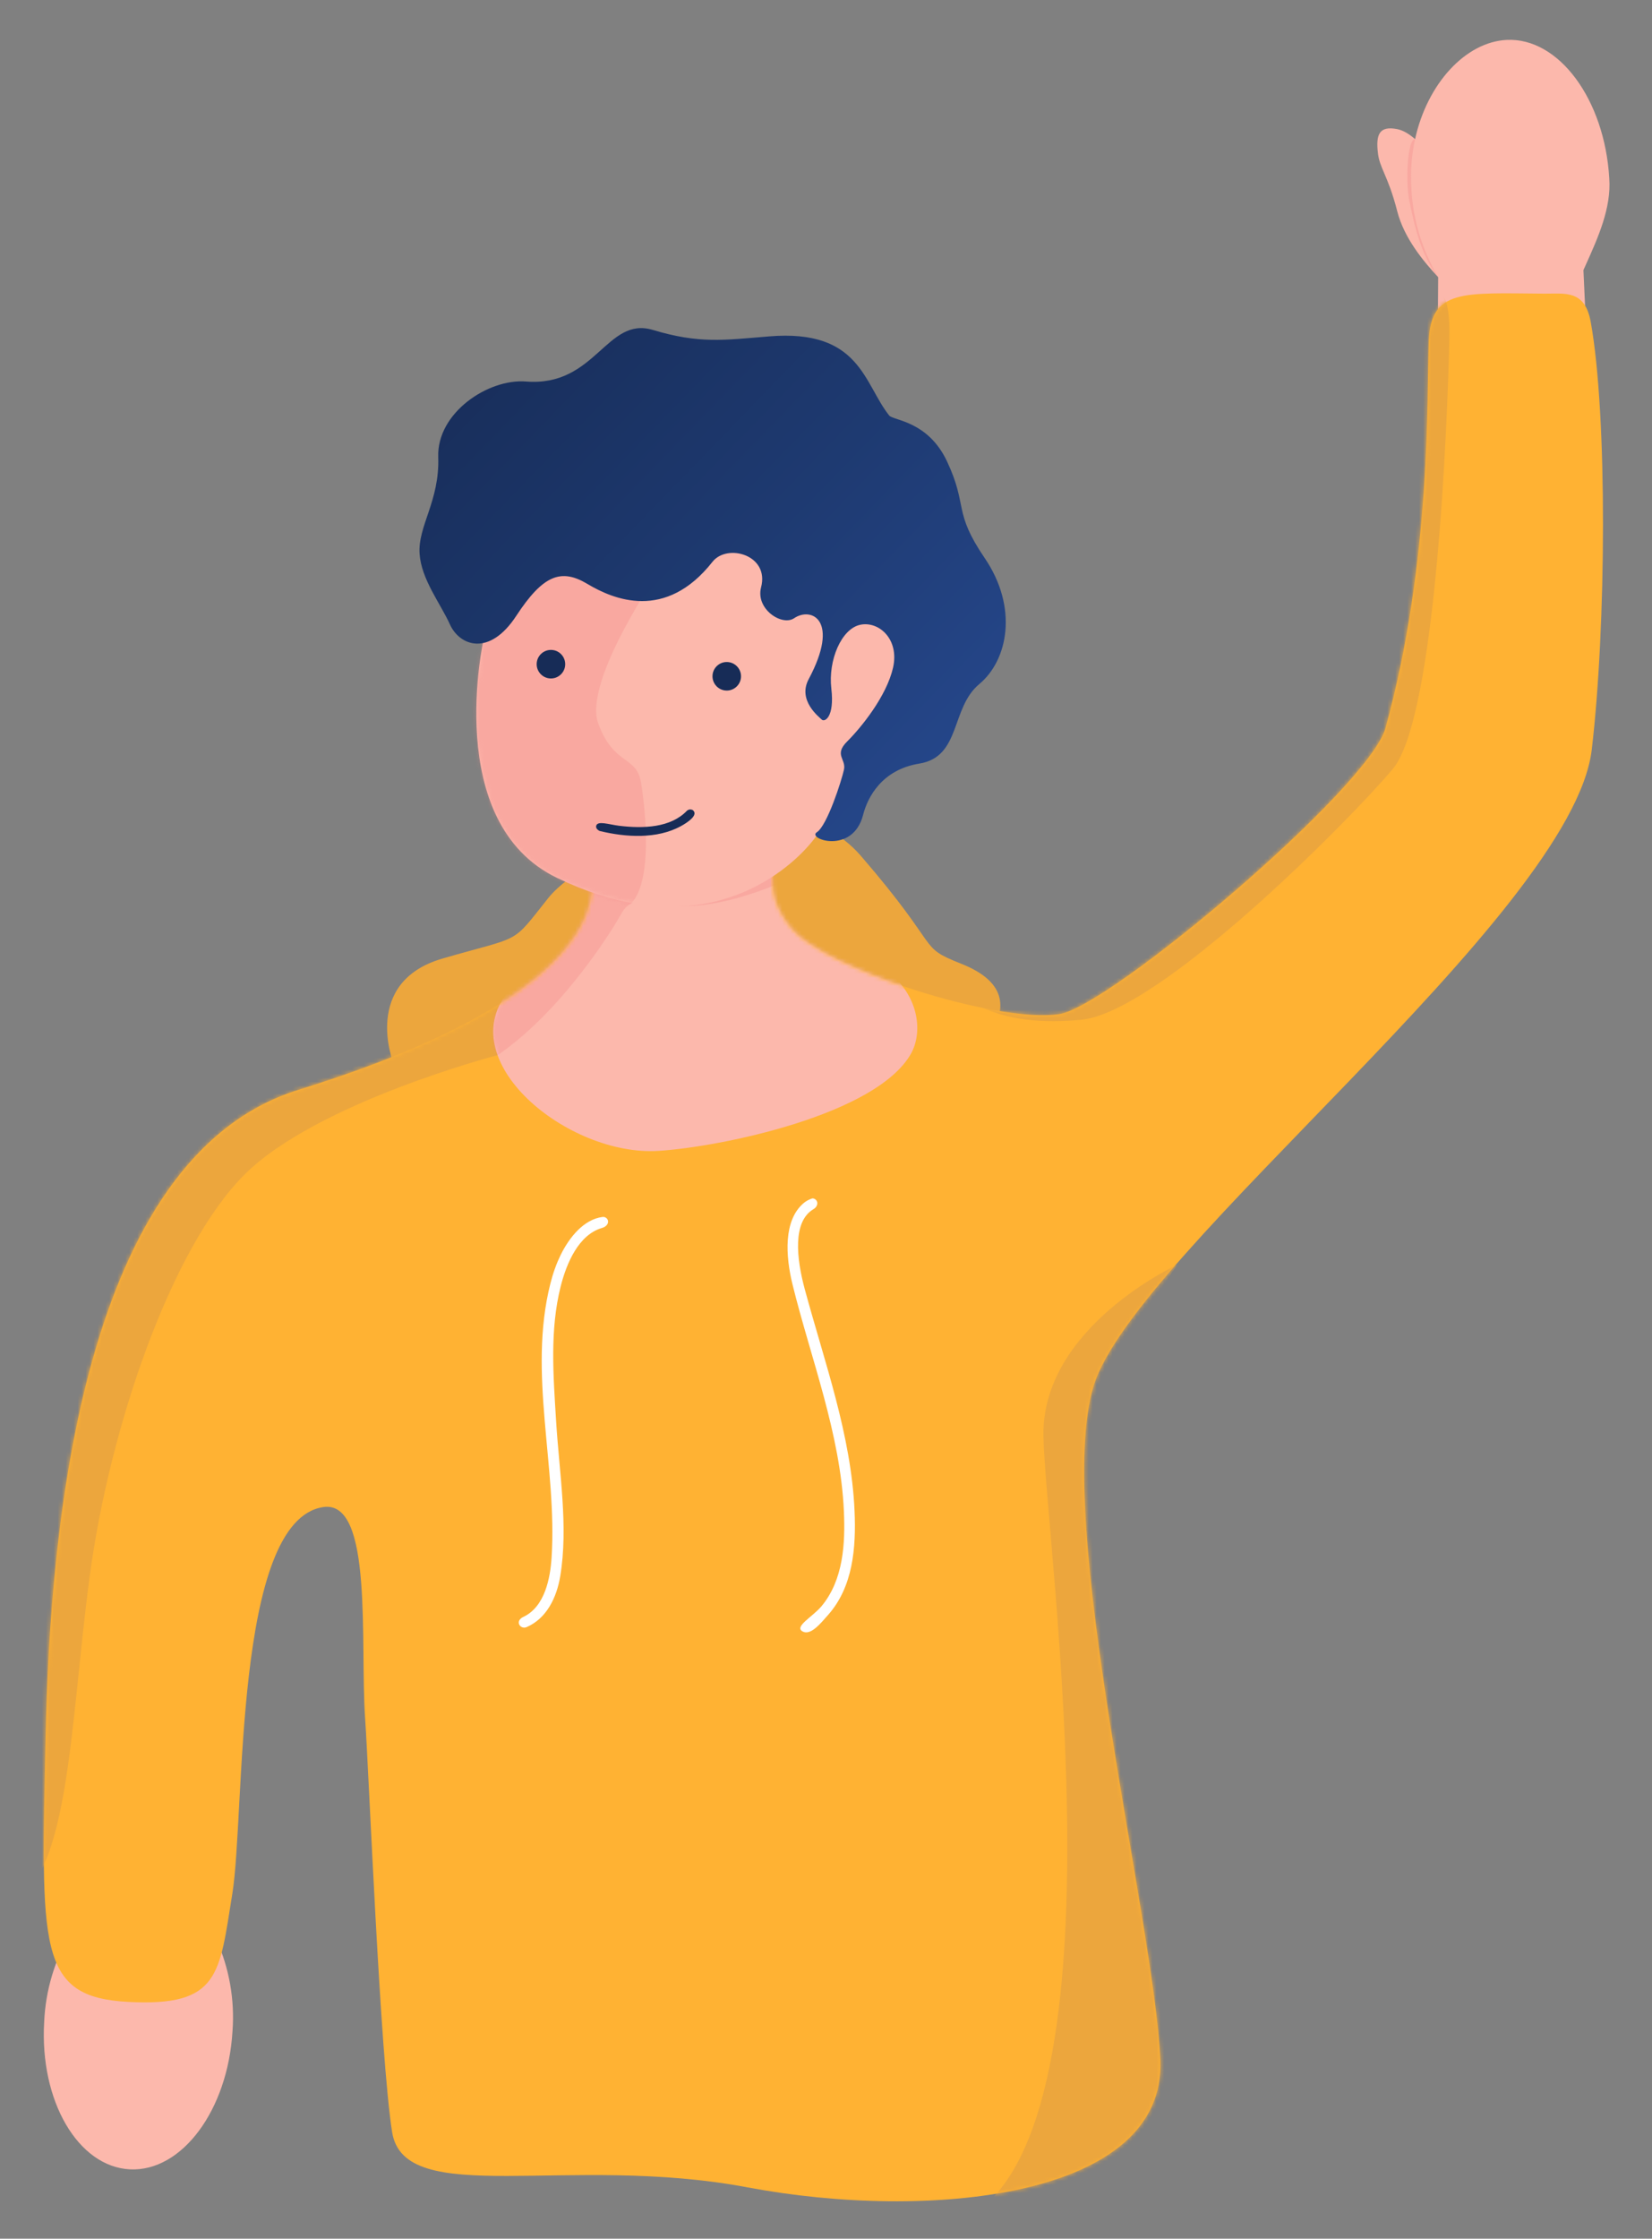 <svg width="415" height="562" viewBox="0 0 415 562" fill="none" xmlns="http://www.w3.org/2000/svg">
  <rect x="0" y="0" width="415" height="562" fill="#808080" stroke="none"/>
  <g id="human_3">
    <path id="hood" fill-rule="evenodd" clip-rule="evenodd"
      d="M98.749 266.641C98.749 266.641 90.867 246.513 111.191 240.622C131.515 234.732 128.187 237.413 137.733 225.436C147.279 213.46 195.433 190.725 216.285 214.881C237.136 239.037 230.223 237.447 241.557 241.974C252.892 246.501 253.724 253.418 247.202 262.107C240.68 270.796 120.052 285.444 111.77 279.519C103.489 273.594 98.749 266.641 98.749 266.641Z"
      fill="#ECA63D" />
    <g id="hand">
      <path id="hand-container" fill-rule="evenodd" clip-rule="evenodd"
        d="M361.284 69.588C357.529 65.552 352.713 59.749 350.994 53.011C349.807 48.361 348.641 45.622 347.743 43.511C346.964 41.681 346.386 40.323 346.17 38.603C345.551 33.678 346.52 31.545 350.994 32.414C352.434 32.694 353.958 33.599 355.483 34.917C358.57 20.885 368.233 10.528 378.501 10.019C391.576 9.385 403.095 24.944 404.262 44.736C404.815 52.174 401.456 59.629 398.353 66.516C398.159 66.947 397.966 67.375 397.775 67.8L398.377 81C398.377 86.788 391.545 89.91 383.74 90.604L385.72 95.155C383.578 94.936 380.933 93.1 378.325 90.703C369.546 90.261 361.207 86.921 361.207 81L361.284 69.588Z"
        fill="#FCB8AC" />
      <path id="hand-shadow"
        d="M355.483 34.917C354.646 38.721 354.293 42.795 354.542 47.016C354.879 54.922 357.187 62.662 361.285 69.565L361.285 69.588C357.002 64.225 355.254 56.482 354.002 50.225C353.101 45.725 353.501 34.917 355.483 34.917Z"
        fill="#F48A8B" fill-opacity="0.34" />
    </g>
    <path id="uuid-298a271f-a3d1-4ea5-9ac1-ac2853dfa275-47-45-47-73-79-44-44-47-415"
      d="M11.097 507.595C9.93 527.386 19.596 543.945 32.647 544.593C45.721 545.226 57.241 529.667 58.408 509.876C58.995 501.973 57.576 494.051 54.33 486.811L58.16 402.861L17.279 402.225L17.84 485.046C13.742 491.95 11.434 499.69 11.097 507.595Z"
      fill="#FCB8AC" />
    <g id="body-full">
      <path id="body-container" fill-rule="evenodd" clip-rule="evenodd"
        d="M146.43 213.204C146.43 213.204 168.819 244.471 74.944 273.604C20.639 290.457 12.52 383.3 11.457 436.11C10.395 488.919 9.238 501.353 32.249 502.561C55.261 503.768 55.085 495.589 58.36 475.429C61.635 455.268 58.575 381.741 81.2 378.334C93.839 376.43 90.4 412.388 91.723 431.389C92.672 445.004 95.474 516.129 98.501 535.225C101.575 554.609 142.651 540.609 187.805 549.115C232.959 557.621 293.034 551.949 291.497 517.087C289.96 482.225 264.636 381.417 274.721 347.956C284.806 314.495 394.959 229.617 399.865 188.2C403.512 157.418 403.83 104.07 399.606 80.808C398.134 72.696 393.203 73.749 387.942 73.715C367.454 73.583 359.416 72.452 358.91 85.753C358.404 99.054 359.671 140.738 348.047 182.78C343.904 197.764 278.966 252.649 266.129 254.584C250.267 256.975 207.279 243.104 198.915 233.163C190.551 223.222 195.784 216.443 194.521 209.338C193.258 202.233 163.672 193.547 156.475 198.911C149.278 204.275 146.43 213.204 146.43 213.204Z"
        fill="#FFB233" />
      <mask id="mask0_150598_5272" style="mask-type:luminance" maskUnits="userSpaceOnUse" x="11" y="73" width="392"
        height="480">
        <g id="body-mask">
          <path id="Vector"
            d="M146.43 213.204C146.43 213.204 168.819 244.471 74.944 273.604C20.639 290.457 12.52 383.3 11.457 436.11C10.395 488.919 9.238 501.353 32.249 502.561C55.261 503.768 55.085 495.589 58.36 475.429C61.635 455.268 58.575 381.741 81.2 378.334C93.839 376.43 90.4 412.388 91.723 431.389C92.672 445.004 95.547 494.619 98.575 513.715C101.648 533.099 142.651 540.609 187.805 549.115C232.959 557.621 293.034 551.949 291.497 517.087C289.96 482.225 264.636 381.417 274.721 347.956C284.806 314.495 394.959 229.617 399.865 188.2C403.512 157.418 403.83 104.07 399.606 80.808C398.134 72.696 393.203 73.749 387.942 73.715C367.454 73.583 359.416 72.452 358.91 85.753C358.404 99.054 359.671 140.738 348.047 182.78C343.904 197.764 278.966 252.649 266.129 254.584C250.267 256.975 207.279 243.104 198.915 233.163C190.551 223.222 195.784 216.443 194.521 209.338C193.258 202.233 163.672 193.547 156.475 198.911C149.278 204.275 146.43 213.204 146.43 213.204Z"
            fill="white" />
        </g>
      </mask>
      <g mask="url(#mask0_150598_5272)">
        <path id="body-left-shadow" fill-rule="evenodd" clip-rule="evenodd"
          d="M295.795 317.482C295.795 317.482 261.502 333.146 262.119 360.704C262.736 388.262 284.275 537.251 241.716 557.435C199.158 577.618 285.59 639.94 341.421 572.598C397.252 505.255 312.652 521.124 295.562 427.815C281.769 352.503 280.159 352.956 283.014 341.956C285.868 330.957 295.795 317.482 295.795 317.482Z"
          fill="#ECA63D" />
        <path id="arm-left-shadow" fill-rule="evenodd" clip-rule="evenodd"
          d="M125.033 264.874C125.033 264.874 79.412 276.749 61.265 295.019C43.119 313.289 27.614 357.776 22.52 395.801C17.425 433.826 17.492 475.413 0.533 478.077C-16.426 480.74 -0.132 432.081 8.405 381.172C16.943 330.264 33.81 278.027 76.95 265.443C120.089 252.86 126.014 247.584 125.909 250.371C125.804 253.157 127.014 258.15 126.757 260.358C126.499 262.566 125.033 264.874 125.033 264.874Z"
          fill="#ECA63D" />
        <path id="arm-right-shadow" fill-rule="evenodd" clip-rule="evenodd"
          d="M355.881 75.226C355.881 75.226 364.537 64.892 364.097 84.934C363.657 104.977 360.833 180.028 349.865 193.066C338.897 206.104 291.251 254.11 271.596 256.005C255.367 257.57 247.196 253.619 242.452 250.52C237.707 247.422 255.479 256.151 270.712 246.205C285.944 236.259 339.671 201.415 345.733 165.926C351.794 130.438 355.352 82.583 355.352 82.583L355.881 75.226Z"
          fill="#ECA63D" />
        <g id="neck">
          <path id="neck-container" fill-rule="evenodd" clip-rule="evenodd"
            d="M142.671 211.072C142.671 211.072 150.056 222.944 128.055 248.447C112.89 266.026 142.576 290.372 165.43 288.918C181.102 287.921 220.141 279.877 228.834 264.537C231.75 259.39 231.003 250.668 223.788 244.499C216.394 238.177 202.482 234.458 201.689 233.516C192.283 222.337 198.169 214.715 196.748 206.725C195.328 198.736 162.059 188.969 153.966 195C145.873 201.032 142.671 211.072 142.671 211.072Z"
            fill="#FCB8AC" />
          <mask id="mask1_150598_5272" style="mask-type:luminance" maskUnits="userSpaceOnUse" x="123" y="193"
            width="108" height="96">
            <g id="neck-mask">
              <path id="Vector_2"
                d="M142.671 211.072C142.671 211.072 150.056 222.944 128.055 248.447C112.891 266.026 142.576 290.372 165.43 288.918C181.102 287.921 220.141 279.877 228.834 264.537C231.75 259.39 231.003 250.668 223.788 244.499C216.395 238.177 202.482 234.458 201.689 233.516C192.284 222.337 198.169 214.715 196.749 206.725C195.328 198.736 162.059 188.969 153.966 195C145.873 201.032 142.671 211.072 142.671 211.072Z"
                fill="white" />
            </g>
          </mask>
          <g mask="url(#mask1_150598_5272)">
            <path id="neck-shadow" fill-rule="evenodd" clip-rule="evenodd"
              d="M196.114 219.536C196.114 219.536 200.439 219.835 195.507 221.865C165.056 234.402 160.795 220.673 155.833 229.798C153.051 234.914 130.032 271.603 106.012 271.739C81.992 271.876 110.565 251.036 120.708 244.352C130.852 237.667 142.243 227.614 144.092 220.684C145.942 213.754 138.314 213.555 151.722 212.641C165.13 211.726 187.473 214.711 190.315 216.213C193.157 217.715 196.114 219.536 196.114 219.536Z"
              fill="#F48A8B" fill-opacity="0.34" />
          </g>
        </g>
        <path id="hooding-string-2" fill-rule="evenodd" clip-rule="evenodd"
          d="M204.313 300.859C205.567 301.169 205.744 302.753 204.288 303.587C199.081 306.72 200.087 315.951 202.148 323.575C207.133 342.003 213.84 360.264 214.673 379.309C215.08 388.602 214.275 398.383 208.01 405.428C206.205 407.458 203.628 410.727 201.582 409.536C199.473 408.31 204.17 405.869 206.382 403.213C211.897 396.591 212.347 387.421 211.997 379.426C211.144 359.94 203.67 341.006 199.103 322.504C197.303 315.215 196.814 306.424 201.812 302.088C202.88 301.161 204.08 300.844 204.08 300.844C204.158 300.849 204.236 300.854 204.313 300.859Z"
          fill="white" />
        <path id="hooding-string-1" fill-rule="evenodd" clip-rule="evenodd"
          d="M151.809 305.519C153.174 305.919 153.134 307.734 151.203 308.273C145.38 309.972 142.332 317.041 140.84 322.965C138.105 333.826 138.994 345.244 139.691 356.614C140.497 369.762 142.813 383.27 140.735 395.707C139.845 401.032 137.332 406.284 132.311 408.461C130.71 409.156 129.186 406.951 131.521 405.879C136.904 403.32 138.233 396.118 138.564 391.025C140.036 368.337 132.577 344.806 138.242 322.31C138.563 321.038 138.936 319.777 139.376 318.54C139.607 317.889 139.856 317.243 140.126 316.607C140.351 316.076 140.591 315.552 140.845 315.035C143.04 310.584 146.657 306.112 151.368 305.503C151.368 305.503 151.571 305.49 151.809 305.519Z"
          fill="white" />
      </g>
    </g>
    <g id="head">
      <g id="face">
        <path id="face-container"
          d="M121.566 160.137C121.566 160.137 110.905 206.385 139.917 220.375C168.928 234.364 188.311 225.201 198.316 216.938C208.321 208.676 210.542 199.861 213.776 191.132C217.011 182.402 231.567 180.861 225.986 149.643C220.404 118.426 186.894 107.153 171.641 111.151C156.387 115.149 129.805 127.727 126.264 139.214C122.722 150.7 121.566 160.137 121.566 160.137Z"
          fill="#FCB8AC" />
        <mask id="mask2_150598_5272" style="mask-type:luminance" maskUnits="userSpaceOnUse" x="119" y="110" width="109"
          height="118">
          <g id="face-mask">
            <path id="Vector_3"
              d="M121.566 160.137C121.566 160.137 110.905 206.385 139.917 220.375C168.928 234.364 188.311 225.201 198.316 216.938C208.321 208.676 210.542 199.861 213.776 191.132C217.011 182.402 231.567 180.861 225.986 149.643C220.404 118.426 186.894 107.153 171.641 111.151C156.387 115.149 129.805 127.727 126.264 139.214C122.722 150.7 121.566 160.137 121.566 160.137Z"
              fill="white" />
          </g>
        </mask>
        <g mask="url(#mask2_150598_5272)">
          <path id="face-shadow" fill-rule="evenodd" clip-rule="evenodd"
            d="M165.842 142.958C165.842 142.958 146.388 170.948 150.283 181.607C154.177 192.267 159.882 189.588 161.031 196.437C162.181 203.295 166.166 235.825 149.36 226.964C142.268 223.224 119.488 219.203 115.252 180.846C111.016 142.489 112.388 121.853 130.209 123.06C148.031 124.267 163.655 128.826 164.614 134.305C165.574 139.784 165.842 142.958 165.842 142.958Z"
            fill="#F48A8B" fill-opacity="0.34" />
          <path id="lips" fill-rule="evenodd" clip-rule="evenodd"
            d="M173.527 203.205C174.072 203.298 174.128 203.441 174.269 203.615C175.167 204.732 172.944 206.369 170.975 207.435C165.036 210.65 157.296 210.229 150.627 208.604C150.627 208.604 149.617 208.162 149.755 207.378C150.01 205.921 152.985 206.995 155.531 207.303C161.674 208.047 168.481 207.785 172.557 203.54C172.557 203.54 172.915 203.152 173.527 203.205Z"
            fill="#172C57" />
        </g>
      </g>
      <g id="eyes">
        <path id="eye-right" fill-rule="evenodd" clip-rule="evenodd"
          d="M182.799 166.2C184.772 166.327 186.271 168.033 186.144 170.006C186.017 171.98 184.311 173.479 182.338 173.352C180.364 173.224 178.865 171.519 178.992 169.545C179.12 167.572 180.825 166.073 182.799 166.2Z"
          fill="#172C57" />
        <path id="eye-left" fill-rule="evenodd" clip-rule="evenodd"
          d="M138.632 163.16C140.606 163.287 142.105 164.993 141.977 166.966C141.85 168.94 140.145 170.439 138.171 170.312C136.198 170.185 134.698 168.479 134.826 166.505C134.953 164.532 136.658 163.033 138.632 163.16Z"
          fill="#172C57" />
      </g>
      <path id="hair" fill-rule="evenodd" clip-rule="evenodd"
        d="M105.408 139.059C105.857 145.471 110.62 151.44 113.033 156.77C115.447 162.1 122.902 164.967 129.686 154.608C136.47 144.25 141.006 142.673 147.551 146.583C154.096 150.493 167.183 156.028 178.995 141.024C182.649 136.383 193.344 139.262 191.192 147.442C189.761 152.884 196.427 157.268 199.493 155.196C203.833 152.263 211.079 155.657 203.148 170.501C200.308 175.817 205.702 179.927 206.431 180.647C207.16 181.367 209.678 180.026 208.84 172.871C208.002 165.716 211.381 157.879 216.056 156.854C220.731 155.829 225.983 160.428 224.342 167.619C222.701 174.81 216.303 182.672 212.849 186.1C209.396 189.528 212.608 190.504 212.012 193.227C211.416 195.949 207.796 207.274 205.198 208.925C202.6 210.576 214.243 214.677 216.829 204.532C217.944 200.16 221.52 193.214 230.938 191.692C241.469 189.991 238.765 177.743 246.011 171.724C253.256 165.705 255.8 152.48 247.371 140.104C239.312 128.27 243.228 127.163 237.898 115.819C233.105 105.618 224.379 105.576 223.369 104.306C216.951 96.234 216.101 82.567 193.229 84.446C181.771 85.388 175.68 86.332 163.996 82.825C152.313 79.318 149.696 97.172 132.129 95.779C122.591 95.023 109.71 103.661 110.09 114.738C110.469 125.815 104.917 132.054 105.408 139.059Z"
        fill="url(#paint0_linear_150598_5272)" />
    </g>
  </g>
  <defs>
    <linearGradient id="paint0_linear_150598_5272" x1="106.043" y1="83.358" x2="244.692" y2="217.77"
      gradientUnits="userSpaceOnUse">
      <stop stop-color="#172C57" />
      <stop offset="0.5" stop-color="#1E3A71" />
      <stop offset="1" stop-color="#274A91" />
    </linearGradient>
  </defs>
</svg>